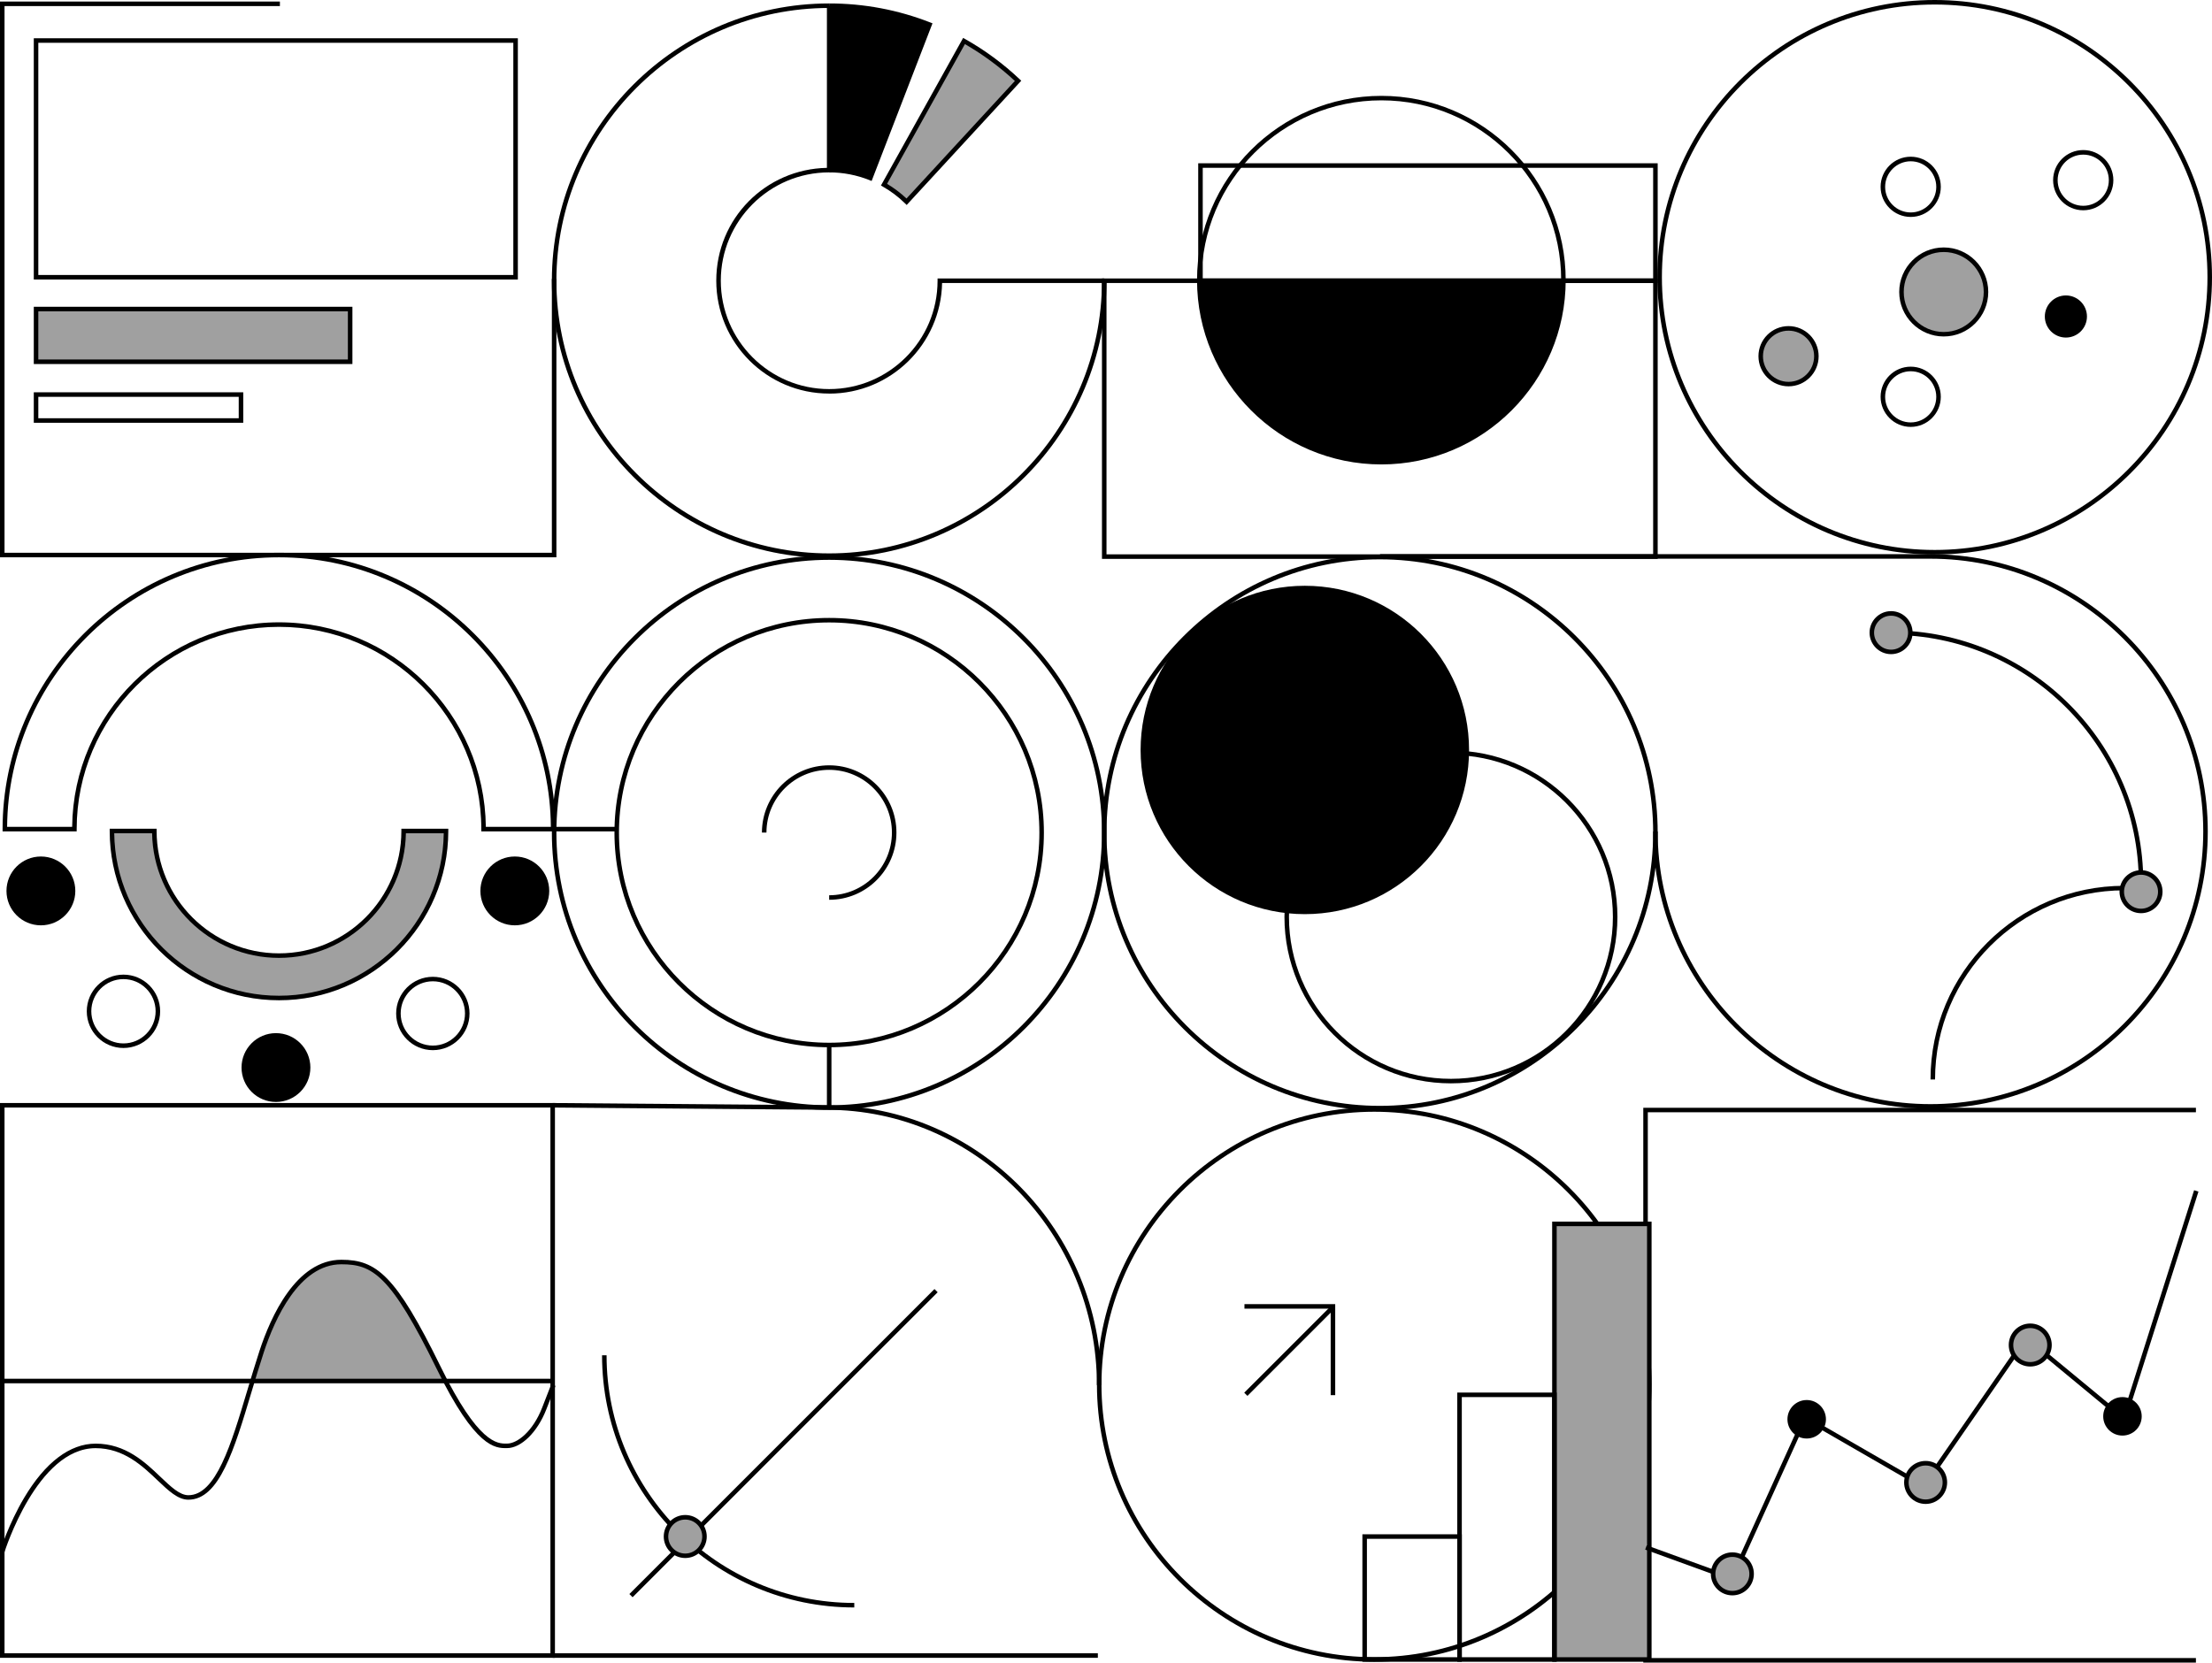 <?xml version="1.0" encoding="UTF-8"?><svg xmlns="http://www.w3.org/2000/svg" viewBox="0 0 488.4 367.18"><defs><style>.d{fill:#a0a0a0;}</style></defs><g id="a"/><g id="b"><g id="c"><path d="M122.53,366.13H0v-122.53H122.53v122.53Zm-121.53-1H121.53v-120.53H1v120.53Z"/><polygon points="484.85 367.18 362.83 367.18 362.83 244.65 484.85 244.65 484.85 245.65 363.83 245.65 363.83 366.18 484.85 366.18 484.85 367.18"/><polygon points="122.85 123.08 0 123.08 0 .34 61.8 .34 61.8 1.34 1 1.34 1 122.08 121.85 122.08 121.85 61.58 122.85 61.58 122.85 123.08"/><path class="d" d="M98.34,305.01c-.47-.9-.95-1.86-1.45-2.88-10-20.44-14.17-23.4-21.51-23.4-5.57,0-12.52,4.3-17.58,19.73-.7,2.14-1.37,4.31-2.01,6.45l42.56,.09Z"/><rect x=".5" y="304.5" width="121.25" height="1"/><path d="M.97,342.88l-.96-.29c.02-.06,1.86-5.98,5.33-11.81,4.65-7.82,10.1-11.95,15.77-11.95,6.64,0,10.92,4.09,14.37,7.38,2.26,2.15,4.2,4.01,6.12,4.01,6.08,0,9.43-11.2,12.98-23.07,.87-2.9,1.77-5.91,2.73-8.85,2.46-7.5,8.08-20.08,18.06-20.08,7.78,0,12.04,3.42,21.96,23.68,8.29,16.95,12.5,16.93,14.47,16.92h.13c2.32,0,5.73-2.72,7.76-7.9l2.02-5.19,.93,.36-2.02,5.19c-1.96,5.03-5.54,8.54-8.69,8.54h-.13c-2.4,0-6.81,.02-15.37-17.48-10.24-20.94-14.28-23.12-21.06-23.12-9.35,0-14.73,12.15-17.11,19.39-.96,2.93-1.86,5.93-2.73,8.82-3.82,12.76-7.12,23.78-13.94,23.78-2.32,0-4.4-1.99-6.81-4.28-3.32-3.16-7.45-7.1-13.68-7.1-12.89,0-20.07,22.82-20.14,23.05Z"/><path d="M303.43,367c-33.76,0-61.23-27.47-61.23-61.23s27.47-61.23,61.23-61.23,61.23,27.47,61.23,61.23-27.47,61.23-61.23,61.23Zm0-121.47c-33.21,0-60.23,27.02-60.23,60.23s27.02,60.23,60.23,60.23,60.23-27.02,60.23-60.23-27.02-60.23-60.23-60.23Z"/><path d="M304.66,245.23c-33.83,0-61.35-27.52-61.35-61.35s27.52-61.35,61.35-61.35,61.35,27.52,61.35,61.35-27.52,61.35-61.35,61.35Zm0-121.7c-33.28,0-60.35,27.07-60.35,60.35s27.07,60.35,60.35,60.35,60.35-27.07,60.35-60.35-27.07-60.35-60.35-60.35Z"/><path d="M183.08,245.11c-33.76,0-61.23-27.47-61.23-61.23s27.47-61.23,61.23-61.23,61.23,27.47,61.23,61.23-27.47,61.23-61.23,61.23Zm0-121.47c-33.21,0-60.23,27.02-60.23,60.23s27.02,60.23,60.23,60.23,60.23-27.02,60.23-60.23-27.02-60.23-60.23-60.23Z"/><path d="M188.62,355.01c-30.71,0-55.69-24.98-55.69-55.69h1c0,30.16,24.53,54.69,54.69,54.69v1Z"/><path d="M473.23,194.91h-1c0-30.16-24.53-54.69-54.69-54.69v-1c30.71,0,55.69,24.98,55.69,55.69Z"/><path d="M427.25,238.4h-1c0-23.59,19.19-42.77,42.77-42.77v1c-23.03,0-41.77,18.74-41.77,41.77Z"/><path d="M243.19,305.91h-1c0-33.53-26.77-60.81-59.67-60.81l-60.5-.5v-1l60.5,.5c33.45,0,60.67,27.73,60.67,61.81Z"/><path d="M426.24,244.85c-33.76,0-61.23-27.47-61.23-61.23h1c0,33.21,27.02,60.23,60.23,60.23s60.23-27.02,60.23-60.23-27.02-60.23-60.23-60.23h-121.53v-1h121.53c33.76,0,61.23,27.47,61.23,61.23s-27.47,61.23-61.23,61.23Z"/><path d="M427.17,122.47c-33.76,0-61.23-27.47-61.23-61.23S393.4,0,427.17,0s61.23,27.47,61.23,61.23-27.47,61.23-61.23,61.23Zm0-121.47c-33.21,0-60.23,27.02-60.23,60.23s27.02,60.23,60.23,60.23,60.23-27.02,60.23-60.23S460.38,1,427.17,1Z"/><path d="M122.63,183.61h-16.36v-.5c0-24.63-20.04-44.67-44.67-44.67s-44.67,20.04-44.67,44.67v.5H.57v-.5c0-33.65,27.38-61.03,61.03-61.03s61.03,27.38,61.03,61.03v.5Zm-15.36-1h14.36c-.27-32.87-27.09-59.53-60.03-59.53S1.84,149.74,1.57,182.61H15.93c.27-24.95,20.65-45.17,45.67-45.17s45.4,20.22,45.67,45.17Z"/><g><rect class="d" x="343.21" y="270.29" width="20.95" height="96.2"/><path d="M364.66,367h-21.95v-97.2h21.95v97.2Zm-20.95-1h19.95v-95.2h-19.95v95.2Z"/></g><path d="M343.71,367h-21.95v-59.45h21.95v59.45Zm-20.95-1h19.95v-57.45h-19.95v57.45Z"/><path d="M322.76,367h-21.95v-28.15h21.95v28.15Zm-20.95-1h19.95v-26.15h-19.95v26.15Z"/><polygon points="294.81 308.12 293.81 308.12 293.81 289.02 274.77 289.02 274.77 288.02 294.81 288.02 294.81 308.12"/><rect x="271.07" y="297.77" width="27.34" height="1" transform="translate(-127.51 288.7) rotate(-45)"/><rect x="125.37" y="318.22" width="95.26" height="1" transform="translate(-174.7 215.68) rotate(-45)"/><path d="M320.36,239.26c-20.27,0-36.76-16.49-36.76-36.76s16.49-36.76,36.76-36.76,36.76,16.49,36.76,36.76-16.49,36.76-36.76,36.76Zm0-72.52c-19.72,0-35.76,16.04-35.76,35.76s16.04,35.76,35.76,35.76,35.76-16.04,35.76-35.76-16.04-35.76-35.76-35.76Z"/><circle cx="288.1" cy="165.63" r="36.26"/><path d="M421.88,47.91c-3.66,0-6.65-2.98-6.65-6.65s2.98-6.65,6.65-6.65,6.64,2.98,6.64,6.65-2.98,6.65-6.64,6.65Zm0-12.29c-3.11,0-5.65,2.53-5.65,5.65s2.53,5.65,5.65,5.65,5.64-2.53,5.64-5.65-2.53-5.65-5.64-5.65Z"/><path d="M459.97,46.44c-3.66,0-6.65-2.98-6.65-6.65s2.98-6.65,6.65-6.65,6.65,2.98,6.65,6.65-2.98,6.65-6.65,6.65Zm0-12.29c-3.11,0-5.65,2.53-5.65,5.65s2.53,5.65,5.65,5.65,5.65-2.53,5.65-5.65-2.53-5.65-5.65-5.65Z"/><circle cx="113.67" cy="196.76" r="7.6"/><path d="M95.57,231.93c-4.47,0-8.1-3.63-8.1-8.1s3.63-8.1,8.1-8.1,8.1,3.63,8.1,8.1-3.63,8.1-8.1,8.1Zm0-15.21c-3.92,0-7.1,3.19-7.1,7.1s3.19,7.1,7.1,7.1,7.1-3.19,7.1-7.1-3.19-7.1-7.1-7.1Z"/><circle cx="60.93" cy="235.77" r="7.6"/><path d="M27.26,231.45c-4.47,0-8.1-3.63-8.1-8.1s3.63-8.1,8.1-8.1,8.1,3.63,8.1,8.1-3.63,8.1-8.1,8.1Zm0-15.21c-3.92,0-7.1,3.19-7.1,7.1s3.19,7.1,7.1,7.1,7.1-3.19,7.1-7.1-3.19-7.1-7.1-7.1Z"/><circle cx="9.03" cy="196.76" r="7.6"/><circle cx="456.14" cy="69.9" r="4.65"/><g><circle class="d" cx="394.9" cy="78.67" r="6.15"/><path d="M394.9,85.32c-3.66,0-6.64-2.98-6.64-6.65s2.98-6.65,6.64-6.65,6.65,2.98,6.65,6.65-2.98,6.65-6.65,6.65Zm0-12.29c-3.11,0-5.64,2.53-5.64,5.65s2.53,5.65,5.64,5.65,5.65-2.53,5.65-5.65-2.53-5.65-5.65-5.65Z"/></g><path d="M421.88,94.28c-3.66,0-6.65-2.98-6.65-6.65s2.98-6.65,6.65-6.65,6.64,2.98,6.64,6.65-2.98,6.65-6.64,6.65Zm0-12.29c-3.11,0-5.65,2.53-5.65,5.65s2.53,5.65,5.65,5.65,5.64-2.53,5.64-5.65-2.53-5.65-5.64-5.65Z"/><g><circle class="d" cx="429.17" cy="64.48" r="9.33"/><path d="M429.17,74.31c-5.42,0-9.83-4.41-9.83-9.83s4.41-9.83,9.83-9.83,9.83,4.41,9.83,9.83-4.41,9.83-9.83,9.83Zm0-18.65c-4.87,0-8.83,3.96-8.83,8.83s3.96,8.83,8.83,8.83,8.83-3.96,8.83-8.83-3.96-8.83-8.83-8.83Z"/></g><path d="M183.08,123.23c-33.76,0-61.23-27.47-61.23-61.23S149.31,.76,183.08,.76V1.76c-33.21,0-60.23,27.02-60.23,60.23s27.02,60.23,60.23,60.23,60.23-27.02,60.23-60.23h1c0,33.76-27.47,61.23-61.23,61.23Z"/><g><path d="M183.08,37.57c3.21,0,6.28,.62,9.08,1.75l13.08-33.88h0c-6.87-2.69-14.34-4.17-22.17-4.17"/><path d="M192.45,39.97l-.47-.19c-2.83-1.13-5.83-1.71-8.9-1.71v-1c3.03,0,5.99,.54,8.8,1.6l12.72-32.95c-6.86-2.63-14.1-3.96-21.52-3.96V.76c7.71,0,15.23,1.42,22.35,4.21l.46,.18-13.44,34.82Z"/></g><g><path class="d" d="M224.79,17.85c-3.59-3.39-7.6-6.35-11.93-8.8h0l-17.67,31.73c1.82,1.04,3.5,2.31,4.98,3.77l24.62-26.7h0Z"/><path d="M200.19,45.27l-.37-.36c-1.46-1.44-3.11-2.68-4.88-3.69l-.43-.25,.24-.43,17.91-32.17,.44,.25c4.35,2.45,8.39,5.43,12.03,8.87l.36,.34-25.3,27.44Zm-4.33-4.67c1.54,.92,2.98,2.01,4.29,3.24l23.93-25.96c-3.36-3.12-7.07-5.86-11.03-8.14l-17.19,30.86Z"/></g><path d="M183.08,86.92c-13.75,0-24.93-11.18-24.93-24.93s10.91-24.65,24.43-24.92V1.26h1V38.07h-.5c-13.19,0-23.93,10.73-23.93,23.93s10.73,23.93,23.93,23.93,23.93-10.73,23.93-23.93v-.5h36.81v1h-35.81c-.27,13.52-11.34,24.43-24.92,24.43Z"/><path d="M114.34,61.73H7.46V8.45H114.34V61.73Zm-105.88-1H113.34V9.45H8.46V60.73Z"/><g><rect class="d" x="7.96" y="68.25" width="69.35" height="11.65"/><path d="M77.81,80.4H7.46v-12.65H77.81v12.65Zm-69.35-1H76.81v-10.65H8.46v10.65Z"/></g><path d="M53.71,93.37H7.46v-6.73H53.71v6.73Zm-45.25-1H52.71v-4.73H8.46v4.73Z"/><polygon points="382.69 349.3 363.25 342.23 363.59 341.29 382.16 348.04 398.32 312.41 424.6 327.57 447.25 294.82 468.7 312.54 484.45 262.86 485.41 263.17 469.2 314.26 447.46 296.28 424.9 328.89 398.78 313.82 382.69 349.3"/><g><circle class="d" cx="382.5" cy="347.59" r="4.25"/><path d="M382.5,352.34c-2.62,0-4.75-2.13-4.75-4.75s2.13-4.75,4.75-4.75,4.75,2.13,4.75,4.75-2.13,4.75-4.75,4.75Zm0-8.49c-2.07,0-3.75,1.68-3.75,3.75s1.68,3.75,3.75,3.75,3.75-1.68,3.75-3.75-1.68-3.75-3.75-3.75Z"/></g><circle cx="398.91" cy="313.45" r="4.25"/><g><circle class="d" cx="417.54" cy="139.72" r="4.25"/><path d="M417.54,144.47c-2.62,0-4.75-2.13-4.75-4.75s2.13-4.75,4.75-4.75,4.75,2.13,4.75,4.75-2.13,4.75-4.75,4.75Zm0-8.49c-2.07,0-3.75,1.68-3.75,3.75s1.68,3.75,3.75,3.75,3.75-1.68,3.75-3.75-1.68-3.75-3.75-3.75Z"/></g><g><circle class="d" cx="472.73" cy="196.93" r="4.25"/><path d="M472.73,201.68c-2.62,0-4.75-2.13-4.75-4.75s2.13-4.75,4.75-4.75,4.75,2.13,4.75,4.75-2.13,4.75-4.75,4.75Zm0-8.49c-2.07,0-3.75,1.68-3.75,3.75s1.68,3.75,3.75,3.75,3.75-1.68,3.75-3.75-1.68-3.75-3.75-3.75Z"/></g><g><circle class="d" cx="151.3" cy="339.34" r="4.25"/><path d="M151.3,344.09c-2.62,0-4.75-2.13-4.75-4.75s2.13-4.75,4.75-4.75,4.75,2.13,4.75,4.75-2.13,4.75-4.75,4.75Zm0-8.49c-2.07,0-3.75,1.68-3.75,3.75s1.68,3.75,3.75,3.75,3.75-1.68,3.75-3.75-1.68-3.75-3.75-3.75Z"/></g><g><circle class="d" cx="425.17" cy="327.4" r="4.25"/><path d="M425.17,332.15c-2.62,0-4.75-2.13-4.75-4.75s2.13-4.75,4.75-4.75,4.75,2.13,4.75,4.75-2.13,4.75-4.75,4.75Zm0-8.49c-2.07,0-3.75,1.68-3.75,3.75s1.68,3.75,3.75,3.75,3.75-1.68,3.75-3.75-1.68-3.75-3.75-3.75Z"/></g><g><circle class="d" cx="448.27" cy="297.06" r="4.25"/><path d="M448.27,301.8c-2.62,0-4.75-2.13-4.75-4.75s2.13-4.75,4.75-4.75,4.75,2.13,4.75,4.75-2.13,4.75-4.75,4.75Zm0-8.49c-2.07,0-3.75,1.68-3.75,3.75s1.68,3.75,3.75,3.75,3.75-1.68,3.75-3.75-1.68-3.75-3.75-3.75Z"/></g><circle cx="468.63" cy="312.8" r="4.25"/><g><path class="d" d="M24.72,183.53h9.36c0,15.18,12.35,27.52,27.52,27.52s27.52-12.35,27.52-27.52h9.36c0,20.34-16.54,36.88-36.88,36.88s-36.88-16.54-36.88-36.88Z"/><path d="M61.6,220.91c-20.61,0-37.38-16.77-37.38-37.38v-.5h10.36v.5c0,14.9,12.12,27.02,27.02,27.02s27.02-12.12,27.02-27.02v-.5h10.36v.5c0,20.61-16.77,37.38-37.38,37.38Zm-36.38-36.88c.27,19.83,16.48,35.88,36.38,35.88s36.11-16.05,36.38-35.88h-8.36c-.27,15.22-12.73,27.52-28.02,27.52s-27.75-12.3-28.02-27.52h-8.36Z"/></g><path d="M366.01,123.43h-122.7V61.5h122.7v61.94Zm-121.7-1h120.7V62.5h-120.7v59.94Z"/><path d="M366.01,62.5h-101.45v-26.44h101.45v26.44Zm-100.45-1h99.45v-24.44h-99.45v24.44Z"/><path d="M305,102.57c-22.44,0-40.7-18.26-40.7-40.7s18.26-40.7,40.7-40.7,40.7,18.26,40.7,40.7-18.26,40.7-40.7,40.7Zm0-80.41c-21.89,0-39.7,17.81-39.7,39.7s17.81,39.7,39.7,39.7,39.7-17.81,39.7-39.7-17.81-39.7-39.7-39.7Z"/><rect x="122.03" y="365.13" width="120.37" height="1"/><path d="M183.08,231.29c-26.14,0-47.41-21.27-47.41-47.41s21.27-47.41,47.41-47.41,47.41,21.27,47.41,47.41-21.27,47.41-47.41,47.41Zm0-93.82c-25.59,0-46.41,20.82-46.41,46.41s20.82,46.41,46.41,46.41,46.41-20.82,46.41-46.41-20.82-46.41-46.41-46.41Z"/><rect x="122.13" y="182.61" width="14.04" height="1"/><rect x="182.58" y="230.79" width="1" height="13.82"/><path d="M183.08,198.72v-1c7.63,0,13.85-6.21,13.85-13.85s-6.21-13.85-13.85-13.85-13.85,6.21-13.85,13.85h-1c0-8.19,6.66-14.85,14.85-14.85s14.85,6.66,14.85,14.85-6.66,14.85-14.85,14.85Z"/><path d="M264.8,61.87c0,22.2,18,40.2,40.2,40.2s40.2-18,40.2-40.2"/></g></g></svg>